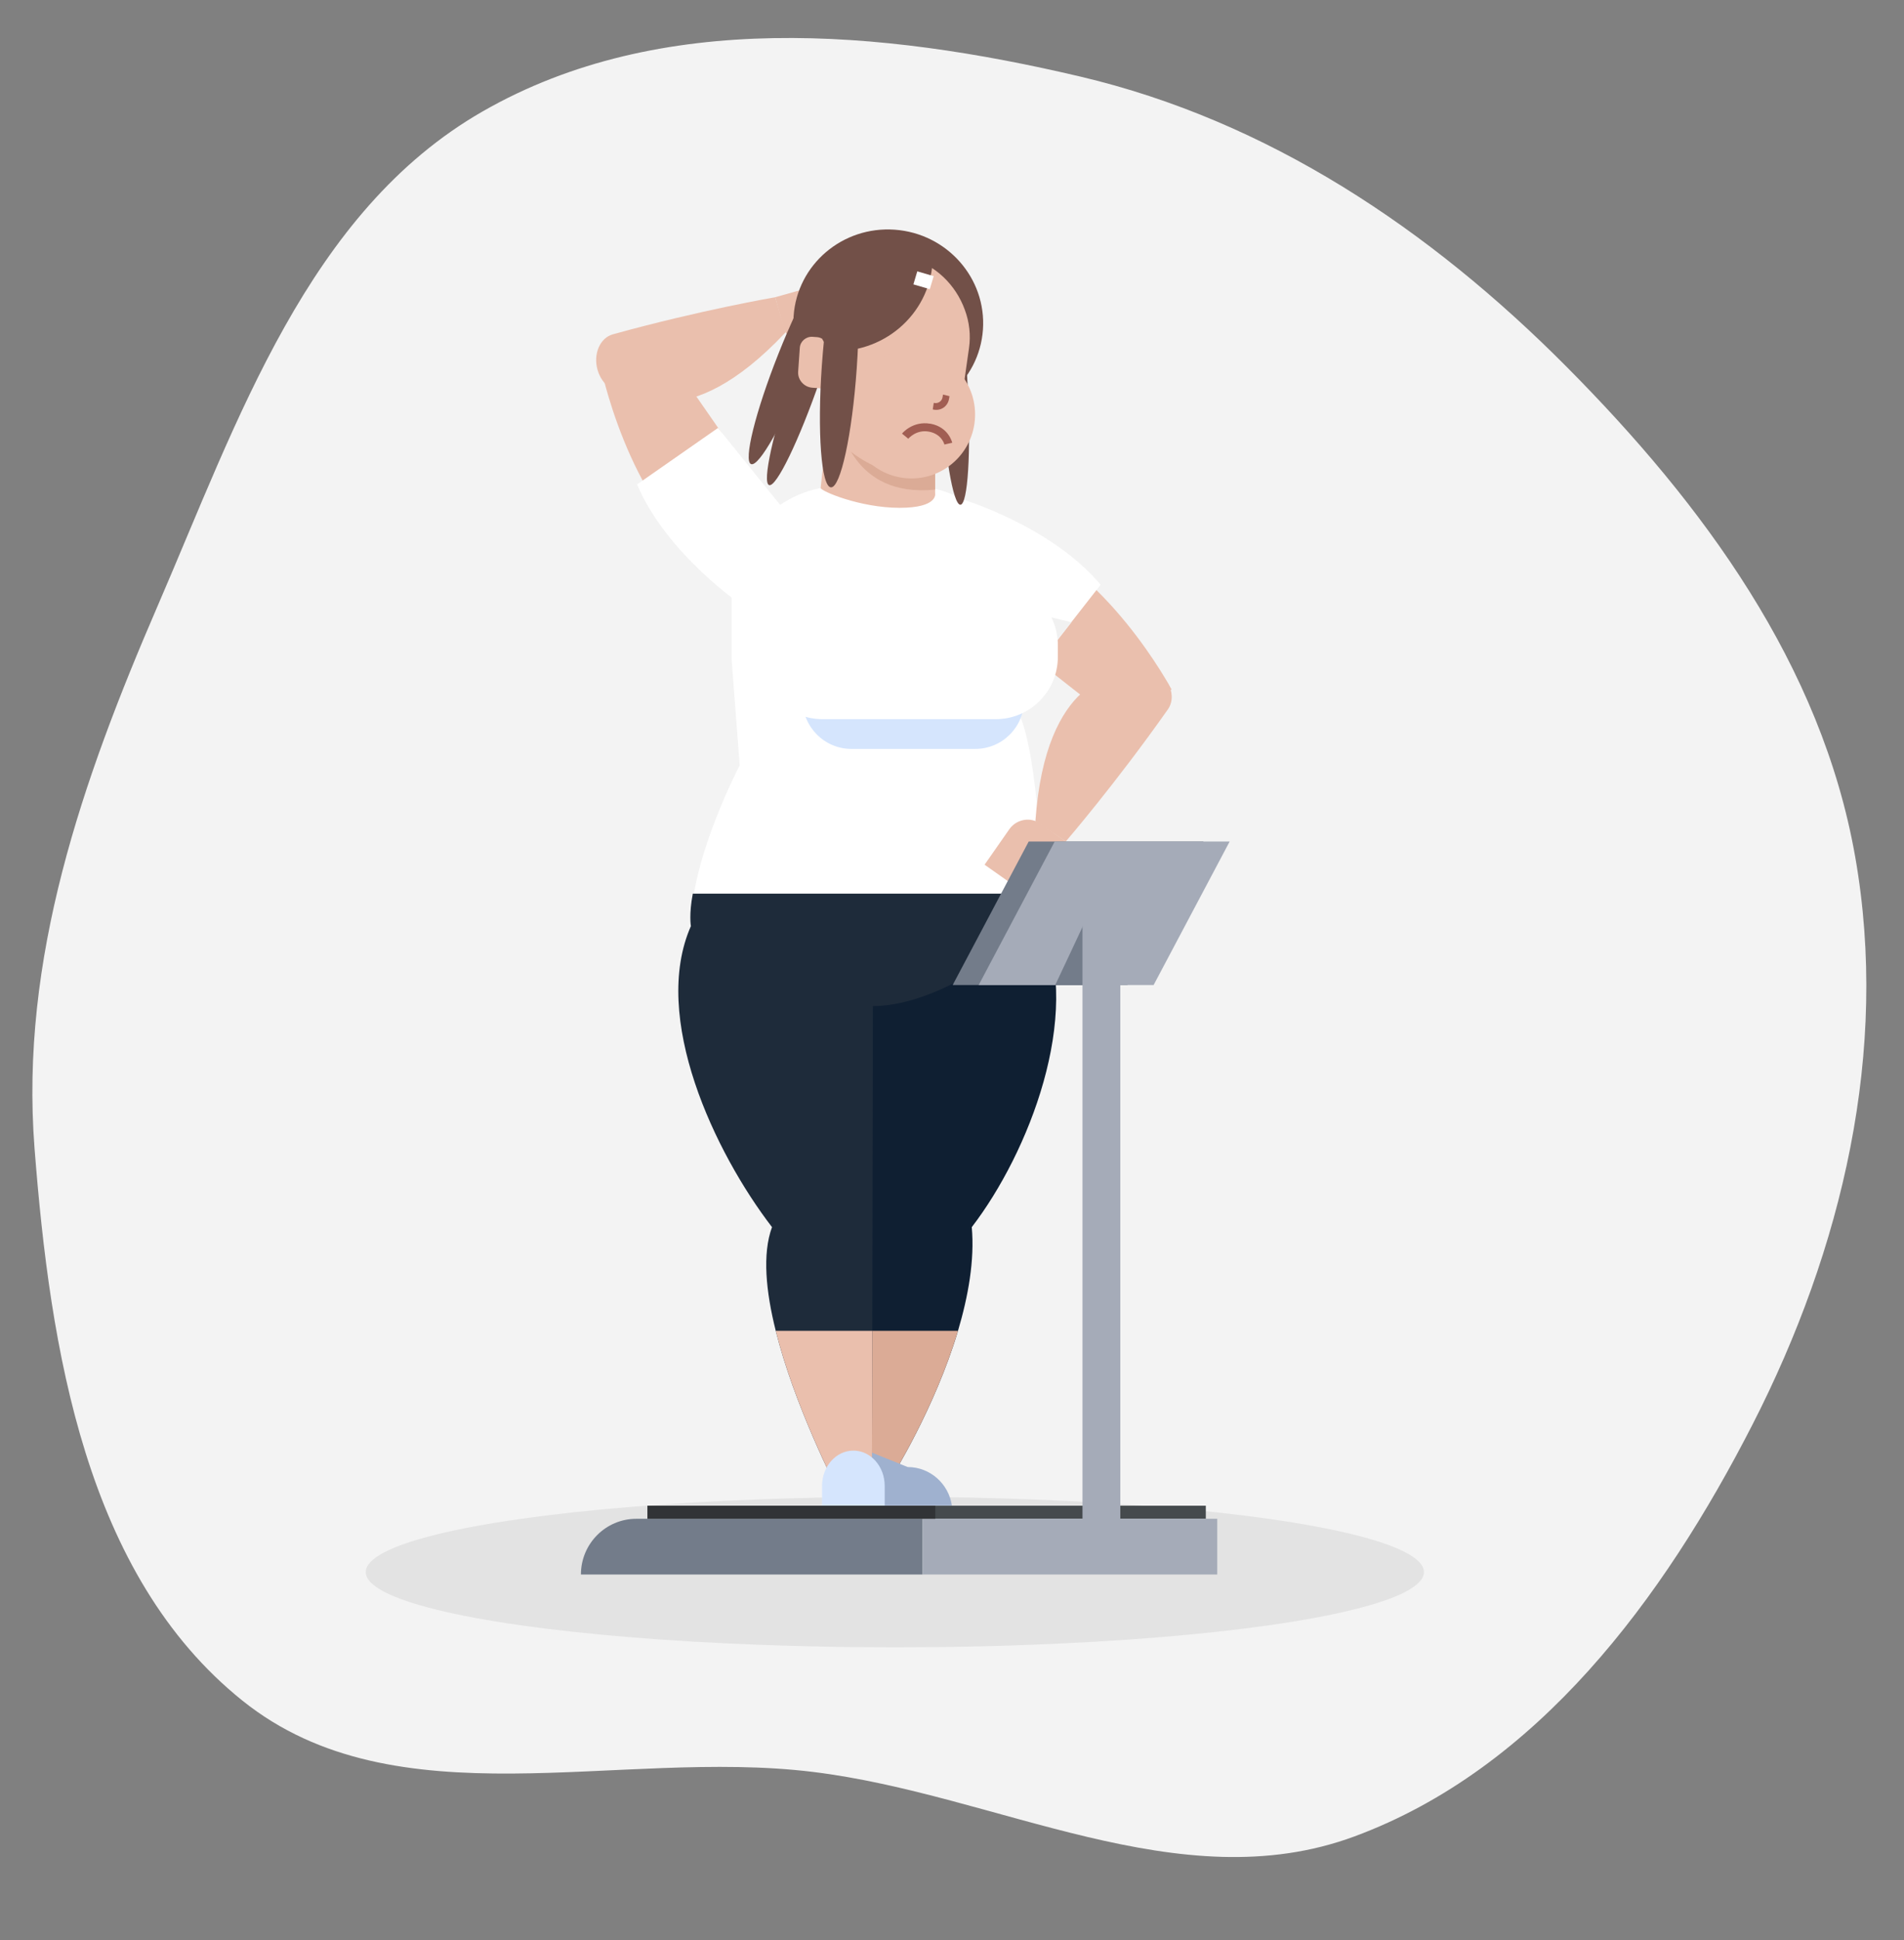 <svg width="271" height="276" viewBox="0 0 271 276" fill="none" xmlns="http://www.w3.org/2000/svg">
<rect x="0" y="0" width="271" height="276" fill="#808080" stroke="none"/>
<g clip-path="url(#clip0)">
<path fill-rule="evenodd" clip-rule="evenodd" d="M222.967 52.172C242.424 71.748 259.249 94.6 264.052 121.881C268.911 149.483 262.209 177.687 249.455 202.622C236.742 227.48 218.828 251.624 192.766 261.258C167.855 270.466 142.011 255.285 115.681 252.072C87.94 248.687 56.384 259.459 34.523 241.948C12.203 224.07 7.139 191.992 4.915 163.346C2.823 136.402 11.71 111.008 22.43 86.217C33.862 59.781 43.816 30.123 68.696 15.85C93.996 1.335 125.4 4.217 153.733 10.888C180.51 17.193 203.519 32.605 222.967 52.172Z" fill="#F3F3F3"/>
<ellipse rx="75.309" ry="10.703" transform="matrix(-1 0 0 1 127.365 223.646)" fill="black" fill-opacity="0.07"/>
<g clip-path="url(#clip1)">
<path d="M138.314 174.574C138.735 179.285 137.81 184.418 136.352 189.326C133.043 200.383 126.958 210.058 126.958 210.058L123.958 212.201L123.481 212.54V175.985L119.808 131.56L148.325 131.419C154.073 144.45 146.446 163.997 138.314 174.574Z" fill="#0F1F32"/>
<path d="M136.352 189.326C133.043 200.383 126.958 210.058 126.958 210.058L123.958 212.201H123.481V189.326H136.352Z" fill="#DBAB96"/>
<path d="M129.201 208.704L121.21 205.488V211.863L125.78 214.176H135.482C135.034 211.101 132.398 208.704 129.201 208.704Z" fill="#9FB1CF"/>
<path d="M124.154 189.326L124.266 131.56L98.357 131.701C92.581 144.732 101.75 163.997 109.882 174.574C108.48 178.382 109.012 183.741 110.414 189.326C113.022 199.734 118.63 210.904 120.341 214.176H124.098L124.154 189.326Z" fill="#1E2B3A"/>
<path d="M124.154 189.326H110.415C113.022 199.734 118.63 210.904 120.341 214.176H124.098L124.154 189.326Z" fill="#EABFAD"/>
<path d="M136.464 85.246L159.569 103.382L166.747 98.079C166.747 98.079 157.438 80.535 143.614 75.712L136.464 85.246Z" fill="#EABFAD"/>
<path d="M137.193 71.115C137.193 71.115 149.699 74.894 156.653 83.187L147.988 94.272C147.68 94.046 137.866 84.4 137.866 84.4L137.193 71.115Z" fill="white"/>
<path d="M152.503 88.518L150.54 91.028L148.914 87.671L152.503 88.518Z" fill="#F1F1F1"/>
<path d="M119.78 69.14H129.566C138.202 69.14 145.212 76.192 145.212 84.879V92.128L145.296 102.169C145.296 102.169 148.269 108.431 148.269 131.419L98.329 131.701C98.329 122.083 105.283 108.882 105.283 108.882L104.133 93.849V84.907C104.133 76.192 111.143 69.14 119.78 69.14Z" fill="white"/>
<path d="M138.819 106.541H121.182C117.34 106.541 114.228 103.41 114.228 99.546V98.051H145.773V99.546C145.773 103.41 142.661 106.541 138.819 106.541Z" fill="#D5E5FD"/>
<path d="M117.06 102.31H141.735C146.614 102.31 150.568 98.333 150.568 93.425V91.79C150.568 86.882 146.614 82.905 141.735 82.905H117.06C112.181 82.905 108.227 86.882 108.227 91.79V93.425C108.227 98.333 112.181 102.31 117.06 102.31Z" fill="white"/>
<path d="M125.921 211.383C125.921 208.619 123.93 206.363 121.462 206.363C118.995 206.363 117.004 208.619 117.004 211.383V214.204H125.921V211.383Z" fill="#D5E5FD"/>
<path d="M98.329 131.701C98.329 131.701 114.396 135.086 124.238 143.125C135.146 143.125 148.269 131.419 148.269 131.419C148.269 131.419 148.521 129.501 148.241 127.132H98.609C98.049 130.037 98.329 131.701 98.329 131.701Z" fill="#1E2B3A"/>
<path d="M151.69 119.714L148.185 124.734C147.175 126.201 145.156 126.568 143.698 125.524L140.137 123.014L143.642 117.993C144.651 116.526 146.67 116.16 148.128 117.203L151.69 119.714Z" fill="#EABFAD"/>
<path d="M166.242 100.9C158.728 111.562 151.69 119.713 151.69 119.713L147.371 116.808C148.829 96.02 159.288 96.105 159.288 96.105C160.354 94.469 162.821 94.272 164.756 95.626C166.691 96.951 167.336 99.32 166.242 100.9Z" fill="#EABFAD"/>
<path d="M110.583 72.919L93.815 48.775L85.403 51.737C85.403 51.737 89.188 71.255 100.965 79.971L110.583 72.919Z" fill="#EABFAD"/>
<path d="M105.76 86.205C105.76 86.205 94.908 78.899 90.674 68.915L102.199 60.876C102.423 61.186 111.536 72.44 111.536 72.44L105.76 86.205Z" fill="white"/>
<path d="M110.33 42.288L116.219 40.624C117.929 40.144 119.724 41.16 120.2 42.88L121.378 47.111L115.49 48.775C113.779 49.255 111.985 48.239 111.508 46.519L110.33 42.288Z" fill="#EABFAD"/>
<path d="M87.225 47.562C99.759 44.093 110.33 42.288 110.33 42.288L111.816 47.28C97.6 62.427 89.553 55.714 89.553 55.714C87.73 56.278 85.683 54.868 85.038 52.583C84.421 50.327 85.403 48.07 87.225 47.562Z" fill="#EABFAD"/>
<path d="M133.099 70.212C133.099 70.212 133.548 72.243 128.052 72.243C122.388 72.243 116.808 69.845 116.808 69.422L118.154 56.758L133.099 56.955V70.212Z" fill="#EABFAD"/>
<path d="M133.099 69.648V60.142H119.584C119.584 60.142 121.126 70.889 133.099 69.648Z" fill="#DBAB96"/>
<path d="M171.626 214.204H92.16V216.065H171.626V214.204Z" fill="#454A4D"/>
<path d="M160.466 140.135H135.595L146.418 119.714H171.29L160.466 140.135Z" fill="#737C8A"/>
<path d="M164.195 140.135H139.296L150.119 119.714H175.019L164.195 140.135Z" fill="#A5ABB8"/>
<path d="M154.718 130.488C154.634 130.714 150.175 140.163 150.175 140.163H154.522L154.718 130.488Z" fill="#737C8A"/>
<path d="M131.304 216.065H90.562C86.216 216.065 82.683 219.619 82.683 223.991H131.304V216.065Z" fill="#737C8A"/>
<path d="M173.252 216.065H131.304V223.991H173.252V216.065Z" fill="#A5ABB8"/>
<path d="M159.485 220.973H154.073V131.475C154.073 129.98 155.279 128.768 156.765 128.768C158.251 128.768 159.457 129.98 159.457 131.475V220.973H159.485Z" fill="#A5ABB8"/>
<path d="M133.127 214.204H92.16V216.065H133.127V214.204Z" fill="#313336"/>
<path d="M125.51 59.168C132.952 59.702 139.396 54.204 139.905 46.888C140.413 39.573 134.792 33.211 127.351 32.677C119.91 32.144 113.465 37.642 112.957 44.957C112.448 52.273 118.069 58.635 125.51 59.168Z" fill="#725048"/>
<path d="M116.746 53.964C113.753 62.629 110.478 69.385 109.465 69.007C108.449 68.679 110.051 61.343 113.095 52.682C116.087 44.017 119.362 37.261 120.375 37.639C121.391 37.967 119.738 45.299 116.746 53.964Z" fill="#725048"/>
<path d="M136.701 71.805C137.752 71.756 138.22 64.292 137.746 55.134C137.272 45.976 136.036 38.591 134.985 38.64C133.934 38.688 133.466 46.152 133.94 55.31C134.414 64.468 135.65 71.853 136.701 71.805Z" fill="#725048"/>
<path d="M117.482 44.706L116.559 51.191L118.689 51.7L117.935 56.972C117.572 59.566 118.666 62.302 120.796 64.023C123.207 65.941 126.683 67.832 130.41 67.1C133.576 66.481 135.873 63.86 136.348 60.561L137.913 49.565C138.192 47.675 137.967 45.786 137.322 44.066C136.032 40.512 133.088 37.607 129.36 36.703L128.996 36.618C123.475 35.347 118.32 38.954 117.482 44.706Z" fill="#EABFAD"/>
<path d="M138.745 59.826C139.219 54.819 135.565 50.37 130.584 49.89C125.602 49.409 121.18 53.079 120.706 58.086C120.232 63.093 123.886 67.541 128.867 68.022C133.849 68.503 138.271 64.833 138.745 59.826Z" fill="#EABFAD"/>
<path d="M132.761 58.246L132.901 57.316C133.518 57.457 134.078 57.091 134.162 56.471L134.218 56.132L135.143 56.358L135.087 56.696C134.919 57.824 133.883 58.529 132.761 58.246Z" fill="#A15E53"/>
<path d="M129.284 62.42L128.387 61.687C128.443 61.602 129.928 59.856 132.395 60.279C132.423 60.279 132.423 60.279 132.451 60.279C135.003 60.76 135.508 62.901 135.536 62.986L134.415 63.239C134.415 63.183 134.022 61.745 132.228 61.407C130.433 61.068 129.312 62.363 129.284 62.42Z" fill="#A15E53"/>
<path d="M114.832 51.937C118.092 43.722 119.828 36.712 118.709 36.278C117.59 35.844 114.04 42.151 110.78 50.365C107.52 58.58 105.784 65.59 106.903 66.024C108.022 66.458 111.572 60.151 114.832 51.937Z" fill="#725048"/>
<path d="M115.659 47.916L116.278 47.961C117.208 48.028 117.93 48.844 117.867 49.758L117.483 55.292L115.623 55.158C114.435 55.073 113.521 54.038 113.602 52.871L113.838 49.469C113.901 48.555 114.729 47.849 115.659 47.916Z" fill="#EABFAD"/>
<path d="M118.264 69.33C119.636 69.428 121.282 61.845 121.941 52.394C122.599 42.942 122.021 35.201 120.649 35.103C119.277 35.005 117.631 42.587 116.972 52.039C116.314 61.49 116.892 69.232 118.264 69.33Z" fill="#725048"/>
<path d="M118.012 49.909L116.017 46.495L118.954 36.359L127.397 34.942L132.737 37.347C132.216 44.857 125.601 50.453 118.012 49.909Z" fill="#725048"/>
<path d="M130.558 38.602L130.006 40.456L132.339 41.138L132.892 39.285L130.558 38.602Z" fill="white"/>
</g>
</g>
<defs>
<clipPath id="clip0">
<path d="M0 0H271V276H0V0Z" fill="white"/>
</clipPath>
<clipPath id="clip1">
<rect x="82.683" y="30.188" width="92.336" height="193.804" fill="white"/>
</clipPath>
</defs>
</svg>
